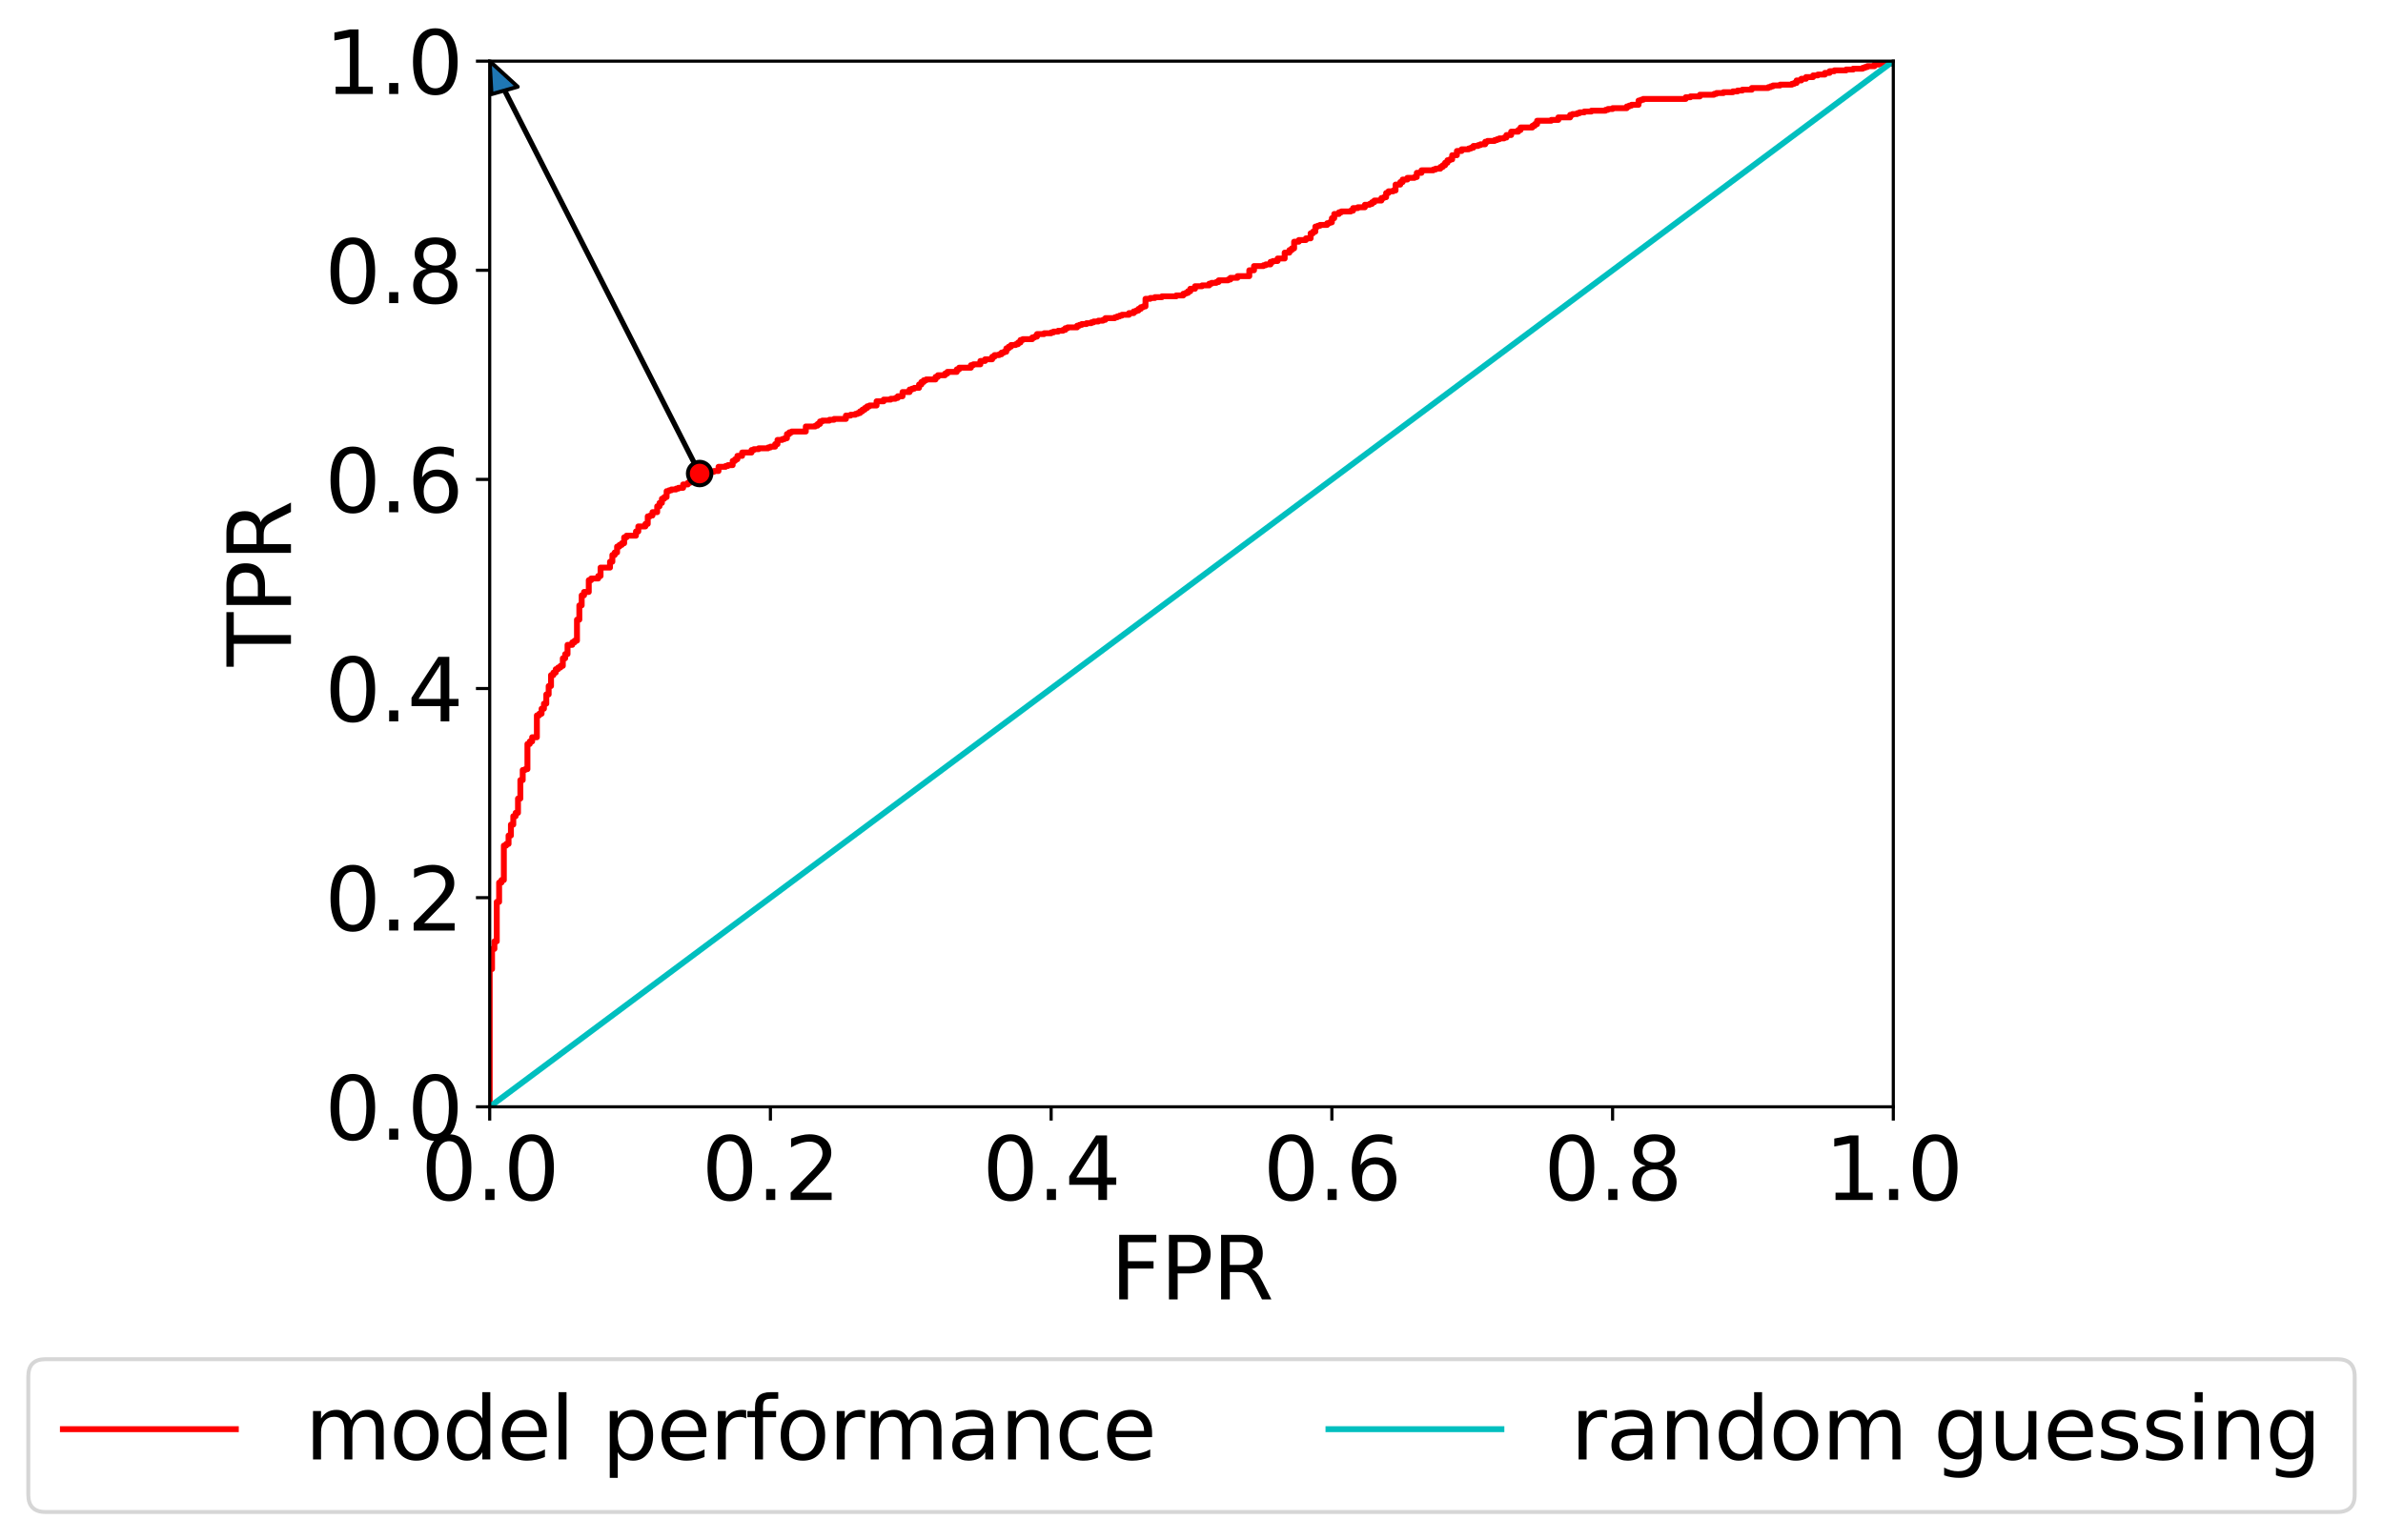 <?xml version="1.0" encoding="utf-8" standalone="no"?>
<!DOCTYPE svg PUBLIC "-//W3C//DTD SVG 1.1//EN"
  "http://www.w3.org/Graphics/SVG/1.1/DTD/svg11.dtd">
<svg xmlns:xlink="http://www.w3.org/1999/xlink" width="606.303pt" height="391.985pt" viewBox="0 0 606.303 391.985" xmlns="http://www.w3.org/2000/svg" version="1.1">
 <defs>
  <style type="text/css">*{stroke-linejoin: round; stroke-linecap: butt}</style>
 </defs>
 <g id="figure_1">
  <g id="patch_1">
   <path d="M -0 391.985 
L 606.303 391.985 
L 606.303 0 
L -0 0 
z
" style="fill: #ffffff"/>
  </g>
  <g id="axes_1">
   <g id="patch_2">
    <path d="M 124.592 281.67 
L 481.712 281.67 
L 481.712 15.558 
L 124.592 15.558 
z
" style="fill: #ffffff"/>
   </g>
   <g id="patch_3">
    <path d="M 124.592 15.558 
L 131.73 22.079 
L 128.558 22.976 
L 178.176 120.46 
L 177.843 120.554 
L 128.224 23.07 
L 125.052 23.966 
z
" clip-path="url(#pcaa71390ea)" style="fill: #1f77b4; stroke: #000000; stroke-linejoin: miter"/>
   </g>
   <g id="matplotlib.axis_1">
    <g id="xtick_1">
     <g id="line2d_1">
      <defs>
       <path id="m9189a053eb" d="M 0 0 
L 0 3.5 
" style="stroke: #000000; stroke-width: 0.8"/>
      </defs>
      <g>
       <use xlink:href="#m9189a053eb" x="124.592" y="281.67" style="stroke: #000000; stroke-width: 0.8"/>
      </g>
     </g>
     <g id="text_1">
      <!-- 0.0 -->
      <g transform="translate(107.098 305.387) scale(0.22 -0.22)">
       <defs>
        <path id="DejaVuSans-30" d="M 2034 4250 
Q 1547 4250 1301 3770 
Q 1056 3291 1056 2328 
Q 1056 1369 1301 889 
Q 1547 409 2034 409 
Q 2525 409 2770 889 
Q 3016 1369 3016 2328 
Q 3016 3291 2770 3770 
Q 2525 4250 2034 4250 
z
M 2034 4750 
Q 2819 4750 3233 4129 
Q 3647 3509 3647 2328 
Q 3647 1150 3233 529 
Q 2819 -91 2034 -91 
Q 1250 -91 836 529 
Q 422 1150 422 2328 
Q 422 3509 836 4129 
Q 1250 4750 2034 4750 
z
" transform="scale(0.016)"/>
        <path id="DejaVuSans-2e" d="M 684 794 
L 1344 794 
L 1344 0 
L 684 0 
L 684 794 
z
" transform="scale(0.016)"/>
       </defs>
       <use xlink:href="#DejaVuSans-30"/>
       <use xlink:href="#DejaVuSans-2e" x="63.623"/>
       <use xlink:href="#DejaVuSans-30" x="95.41"/>
      </g>
     </g>
    </g>
    <g id="xtick_2">
     <g id="line2d_2">
      <g>
       <use xlink:href="#m9189a053eb" x="196.016" y="281.67" style="stroke: #000000; stroke-width: 0.8"/>
      </g>
     </g>
     <g id="text_2">
      <!-- 0.2 -->
      <g transform="translate(178.522 305.387) scale(0.22 -0.22)">
       <defs>
        <path id="DejaVuSans-32" d="M 1228 531 
L 3431 531 
L 3431 0 
L 469 0 
L 469 531 
Q 828 903 1448 1529 
Q 2069 2156 2228 2338 
Q 2531 2678 2651 2914 
Q 2772 3150 2772 3378 
Q 2772 3750 2511 3984 
Q 2250 4219 1831 4219 
Q 1534 4219 1204 4116 
Q 875 4013 500 3803 
L 500 4441 
Q 881 4594 1212 4672 
Q 1544 4750 1819 4750 
Q 2544 4750 2975 4387 
Q 3406 4025 3406 3419 
Q 3406 3131 3298 2873 
Q 3191 2616 2906 2266 
Q 2828 2175 2409 1742 
Q 1991 1309 1228 531 
z
" transform="scale(0.016)"/>
       </defs>
       <use xlink:href="#DejaVuSans-30"/>
       <use xlink:href="#DejaVuSans-2e" x="63.623"/>
       <use xlink:href="#DejaVuSans-32" x="95.41"/>
      </g>
     </g>
    </g>
    <g id="xtick_3">
     <g id="line2d_3">
      <g>
       <use xlink:href="#m9189a053eb" x="267.44" y="281.67" style="stroke: #000000; stroke-width: 0.8"/>
      </g>
     </g>
     <g id="text_3">
      <!-- 0.4 -->
      <g transform="translate(249.946 305.387) scale(0.22 -0.22)">
       <defs>
        <path id="DejaVuSans-34" d="M 2419 4116 
L 825 1625 
L 2419 1625 
L 2419 4116 
z
M 2253 4666 
L 3047 4666 
L 3047 1625 
L 3713 1625 
L 3713 1100 
L 3047 1100 
L 3047 0 
L 2419 0 
L 2419 1100 
L 313 1100 
L 313 1709 
L 2253 4666 
z
" transform="scale(0.016)"/>
       </defs>
       <use xlink:href="#DejaVuSans-30"/>
       <use xlink:href="#DejaVuSans-2e" x="63.623"/>
       <use xlink:href="#DejaVuSans-34" x="95.41"/>
      </g>
     </g>
    </g>
    <g id="xtick_4">
     <g id="line2d_4">
      <g>
       <use xlink:href="#m9189a053eb" x="338.864" y="281.67" style="stroke: #000000; stroke-width: 0.8"/>
      </g>
     </g>
     <g id="text_4">
      <!-- 0.6 -->
      <g transform="translate(321.37 305.387) scale(0.22 -0.22)">
       <defs>
        <path id="DejaVuSans-36" d="M 2113 2584 
Q 1688 2584 1439 2293 
Q 1191 2003 1191 1497 
Q 1191 994 1439 701 
Q 1688 409 2113 409 
Q 2538 409 2786 701 
Q 3034 994 3034 1497 
Q 3034 2003 2786 2293 
Q 2538 2584 2113 2584 
z
M 3366 4563 
L 3366 3988 
Q 3128 4100 2886 4159 
Q 2644 4219 2406 4219 
Q 1781 4219 1451 3797 
Q 1122 3375 1075 2522 
Q 1259 2794 1537 2939 
Q 1816 3084 2150 3084 
Q 2853 3084 3261 2657 
Q 3669 2231 3669 1497 
Q 3669 778 3244 343 
Q 2819 -91 2113 -91 
Q 1303 -91 875 529 
Q 447 1150 447 2328 
Q 447 3434 972 4092 
Q 1497 4750 2381 4750 
Q 2619 4750 2861 4703 
Q 3103 4656 3366 4563 
z
" transform="scale(0.016)"/>
       </defs>
       <use xlink:href="#DejaVuSans-30"/>
       <use xlink:href="#DejaVuSans-2e" x="63.623"/>
       <use xlink:href="#DejaVuSans-36" x="95.41"/>
      </g>
     </g>
    </g>
    <g id="xtick_5">
     <g id="line2d_5">
      <g>
       <use xlink:href="#m9189a053eb" x="410.288" y="281.67" style="stroke: #000000; stroke-width: 0.8"/>
      </g>
     </g>
     <g id="text_5">
      <!-- 0.8 -->
      <g transform="translate(392.794 305.387) scale(0.22 -0.22)">
       <defs>
        <path id="DejaVuSans-38" d="M 2034 2216 
Q 1584 2216 1326 1975 
Q 1069 1734 1069 1313 
Q 1069 891 1326 650 
Q 1584 409 2034 409 
Q 2484 409 2743 651 
Q 3003 894 3003 1313 
Q 3003 1734 2745 1975 
Q 2488 2216 2034 2216 
z
M 1403 2484 
Q 997 2584 770 2862 
Q 544 3141 544 3541 
Q 544 4100 942 4425 
Q 1341 4750 2034 4750 
Q 2731 4750 3128 4425 
Q 3525 4100 3525 3541 
Q 3525 3141 3298 2862 
Q 3072 2584 2669 2484 
Q 3125 2378 3379 2068 
Q 3634 1759 3634 1313 
Q 3634 634 3220 271 
Q 2806 -91 2034 -91 
Q 1263 -91 848 271 
Q 434 634 434 1313 
Q 434 1759 690 2068 
Q 947 2378 1403 2484 
z
M 1172 3481 
Q 1172 3119 1398 2916 
Q 1625 2713 2034 2713 
Q 2441 2713 2670 2916 
Q 2900 3119 2900 3481 
Q 2900 3844 2670 4047 
Q 2441 4250 2034 4250 
Q 1625 4250 1398 4047 
Q 1172 3844 1172 3481 
z
" transform="scale(0.016)"/>
       </defs>
       <use xlink:href="#DejaVuSans-30"/>
       <use xlink:href="#DejaVuSans-2e" x="63.623"/>
       <use xlink:href="#DejaVuSans-38" x="95.41"/>
      </g>
     </g>
    </g>
    <g id="xtick_6">
     <g id="line2d_6">
      <g>
       <use xlink:href="#m9189a053eb" x="481.712" y="281.67" style="stroke: #000000; stroke-width: 0.8"/>
      </g>
     </g>
     <g id="text_6">
      <!-- 1.0 -->
      <g transform="translate(464.218 305.387) scale(0.22 -0.22)">
       <defs>
        <path id="DejaVuSans-31" d="M 794 531 
L 1825 531 
L 1825 4091 
L 703 3866 
L 703 4441 
L 1819 4666 
L 2450 4666 
L 2450 531 
L 3481 531 
L 3481 0 
L 794 0 
L 794 531 
z
" transform="scale(0.016)"/>
       </defs>
       <use xlink:href="#DejaVuSans-31"/>
       <use xlink:href="#DejaVuSans-2e" x="63.623"/>
       <use xlink:href="#DejaVuSans-30" x="95.41"/>
      </g>
     </g>
    </g>
    <g id="text_7">
     <!-- FPR -->
     <g transform="translate(282.549 330.679) scale(0.22 -0.22)">
      <defs>
       <path id="DejaVuSans-46" d="M 628 4666 
L 3309 4666 
L 3309 4134 
L 1259 4134 
L 1259 2759 
L 3109 2759 
L 3109 2228 
L 1259 2228 
L 1259 0 
L 628 0 
L 628 4666 
z
" transform="scale(0.016)"/>
       <path id="DejaVuSans-50" d="M 1259 4147 
L 1259 2394 
L 2053 2394 
Q 2494 2394 2734 2622 
Q 2975 2850 2975 3272 
Q 2975 3691 2734 3919 
Q 2494 4147 2053 4147 
L 1259 4147 
z
M 628 4666 
L 2053 4666 
Q 2838 4666 3239 4311 
Q 3641 3956 3641 3272 
Q 3641 2581 3239 2228 
Q 2838 1875 2053 1875 
L 1259 1875 
L 1259 0 
L 628 0 
L 628 4666 
z
" transform="scale(0.016)"/>
       <path id="DejaVuSans-52" d="M 2841 2188 
Q 3044 2119 3236 1894 
Q 3428 1669 3622 1275 
L 4263 0 
L 3584 0 
L 2988 1197 
Q 2756 1666 2539 1819 
Q 2322 1972 1947 1972 
L 1259 1972 
L 1259 0 
L 628 0 
L 628 4666 
L 2053 4666 
Q 2853 4666 3247 4331 
Q 3641 3997 3641 3322 
Q 3641 2881 3436 2590 
Q 3231 2300 2841 2188 
z
M 1259 4147 
L 1259 2491 
L 2053 2491 
Q 2509 2491 2742 2702 
Q 2975 2913 2975 3322 
Q 2975 3731 2742 3939 
Q 2509 4147 2053 4147 
L 1259 4147 
z
" transform="scale(0.016)"/>
      </defs>
      <use xlink:href="#DejaVuSans-46"/>
      <use xlink:href="#DejaVuSans-50" x="57.52"/>
      <use xlink:href="#DejaVuSans-52" x="117.822"/>
     </g>
    </g>
   </g>
   <g id="matplotlib.axis_2">
    <g id="ytick_1">
     <g id="line2d_7">
      <defs>
       <path id="m7cab4b0d12" d="M 0 0 
L -3.5 0 
" style="stroke: #000000; stroke-width: 0.8"/>
      </defs>
      <g>
       <use xlink:href="#m7cab4b0d12" x="124.592" y="281.67" style="stroke: #000000; stroke-width: 0.8"/>
      </g>
     </g>
     <g id="text_8">
      <!-- 0.0 -->
      <g transform="translate(82.605 290.029) scale(0.22 -0.22)">
       <use xlink:href="#DejaVuSans-30"/>
       <use xlink:href="#DejaVuSans-2e" x="63.623"/>
       <use xlink:href="#DejaVuSans-30" x="95.41"/>
      </g>
     </g>
    </g>
    <g id="ytick_2">
     <g id="line2d_8">
      <g>
       <use xlink:href="#m7cab4b0d12" x="124.592" y="228.448" style="stroke: #000000; stroke-width: 0.8"/>
      </g>
     </g>
     <g id="text_9">
      <!-- 0.2 -->
      <g transform="translate(82.605 236.806) scale(0.22 -0.22)">
       <use xlink:href="#DejaVuSans-30"/>
       <use xlink:href="#DejaVuSans-2e" x="63.623"/>
       <use xlink:href="#DejaVuSans-32" x="95.41"/>
      </g>
     </g>
    </g>
    <g id="ytick_3">
     <g id="line2d_9">
      <g>
       <use xlink:href="#m7cab4b0d12" x="124.592" y="175.225" style="stroke: #000000; stroke-width: 0.8"/>
      </g>
     </g>
     <g id="text_10">
      <!-- 0.4 -->
      <g transform="translate(82.605 183.584) scale(0.22 -0.22)">
       <use xlink:href="#DejaVuSans-30"/>
       <use xlink:href="#DejaVuSans-2e" x="63.623"/>
       <use xlink:href="#DejaVuSans-34" x="95.41"/>
      </g>
     </g>
    </g>
    <g id="ytick_4">
     <g id="line2d_10">
      <g>
       <use xlink:href="#m7cab4b0d12" x="124.592" y="122.003" style="stroke: #000000; stroke-width: 0.8"/>
      </g>
     </g>
     <g id="text_11">
      <!-- 0.6 -->
      <g transform="translate(82.605 130.361) scale(0.22 -0.22)">
       <use xlink:href="#DejaVuSans-30"/>
       <use xlink:href="#DejaVuSans-2e" x="63.623"/>
       <use xlink:href="#DejaVuSans-36" x="95.41"/>
      </g>
     </g>
    </g>
    <g id="ytick_5">
     <g id="line2d_11">
      <g>
       <use xlink:href="#m7cab4b0d12" x="124.592" y="68.781" style="stroke: #000000; stroke-width: 0.8"/>
      </g>
     </g>
     <g id="text_12">
      <!-- 0.8 -->
      <g transform="translate(82.605 77.139) scale(0.22 -0.22)">
       <use xlink:href="#DejaVuSans-30"/>
       <use xlink:href="#DejaVuSans-2e" x="63.623"/>
       <use xlink:href="#DejaVuSans-38" x="95.41"/>
      </g>
     </g>
    </g>
    <g id="ytick_6">
     <g id="line2d_12">
      <g>
       <use xlink:href="#m7cab4b0d12" x="124.592" y="15.558" style="stroke: #000000; stroke-width: 0.8"/>
      </g>
     </g>
     <g id="text_13">
      <!-- 1.0 -->
      <g transform="translate(82.605 23.917) scale(0.22 -0.22)">
       <use xlink:href="#DejaVuSans-31"/>
       <use xlink:href="#DejaVuSans-2e" x="63.623"/>
       <use xlink:href="#DejaVuSans-30" x="95.41"/>
      </g>
     </g>
    </g>
    <g id="text_14">
     <!-- TPR -->
     <g transform="translate(74.029 169.609) rotate(-90) scale(0.22 -0.22)">
      <defs>
       <path id="DejaVuSans-54" d="M -19 4666 
L 3928 4666 
L 3928 4134 
L 2272 4134 
L 2272 0 
L 1638 0 
L 1638 4134 
L -19 4134 
L -19 4666 
z
" transform="scale(0.016)"/>
      </defs>
      <use xlink:href="#DejaVuSans-54"/>
      <use xlink:href="#DejaVuSans-50" x="61.084"/>
      <use xlink:href="#DejaVuSans-52" x="121.387"/>
     </g>
    </g>
   </g>
   <g id="line2d_13">
    <path d="M 124.592 281.67 
L 124.592 246.616 
L 125.192 246.616 
L 125.192 241.486 
L 125.792 241.486 
L 125.792 239.563 
L 126.392 239.563 
L 126.392 229.517 
L 126.992 229.517 
L 126.992 224.6 
L 127.593 224.6 
L 127.593 223.959 
L 128.193 223.959 
L 128.193 215.196 
L 128.793 215.196 
L 128.793 214.768 
L 129.393 214.768 
L 129.393 212.631 
L 129.993 212.631 
L 129.993 209.852 
L 130.594 209.852 
L 130.594 207.715 
L 131.194 207.715 
L 131.194 206.86 
L 131.794 206.86 
L 131.794 203.226 
L 132.394 203.226 
L 132.394 198.524 
L 132.994 198.524 
L 132.994 195.959 
L 133.595 195.959 
L 133.595 195.745 
L 134.195 195.745 
L 134.195 189.333 
L 134.795 189.333 
L 134.795 188.691 
L 135.395 188.691 
L 135.395 187.623 
L 136.596 187.623 
L 136.596 182.065 
L 137.196 182.065 
L 137.196 181.638 
L 137.796 181.638 
L 137.796 180.355 
L 138.396 180.355 
L 138.396 179.073 
L 138.996 179.073 
L 138.996 176.722 
L 139.597 176.722 
L 139.597 174.584 
L 140.197 174.584 
L 140.197 171.806 
L 140.797 171.806 
L 140.797 171.164 
L 141.397 171.164 
L 141.397 170.309 
L 141.997 170.309 
L 141.997 169.882 
L 142.598 169.882 
L 142.598 169.454 
L 143.198 169.454 
L 143.198 167.531 
L 143.798 167.531 
L 143.798 166.462 
L 144.398 166.462 
L 144.398 164.111 
L 145.599 164.111 
L 145.599 163.47 
L 146.199 163.47 
L 146.199 163.042 
L 146.799 163.042 
L 146.799 157.698 
L 147.399 157.698 
L 147.399 154.065 
L 147.999 154.065 
L 147.999 151.5 
L 148.6 151.5 
L 148.6 150.645 
L 149.8 150.645 
L 149.8 147.652 
L 150.4 147.652 
L 150.4 147.225 
L 152.201 147.225 
L 152.201 146.584 
L 152.801 146.584 
L 152.801 144.446 
L 155.202 144.446 
L 155.202 142.95 
L 155.802 142.95 
L 155.802 141.24 
L 156.402 141.24 
L 156.402 140.599 
L 157.002 140.599 
L 157.002 139.103 
L 157.603 139.103 
L 157.603 138.675 
L 158.203 138.675 
L 158.203 138.248 
L 158.803 138.248 
L 158.803 136.751 
L 159.403 136.751 
L 159.403 136.324 
L 161.804 136.324 
L 161.804 135.255 
L 162.404 135.255 
L 162.404 133.973 
L 164.205 133.973 
L 164.205 133.332 
L 164.805 133.332 
L 164.805 131.408 
L 165.405 131.408 
L 165.405 131.194 
L 166.005 131.194 
L 166.005 130.339 
L 167.206 130.339 
L 167.206 128.843 
L 167.806 128.843 
L 167.806 127.988 
L 168.406 127.988 
L 168.406 126.919 
L 169.006 126.919 
L 169.006 126.492 
L 169.607 126.492 
L 169.607 124.996 
L 170.207 124.996 
L 170.207 124.782 
L 170.807 124.782 
L 170.807 124.568 
L 172.007 124.568 
L 172.007 124.354 
L 172.608 124.354 
L 172.608 124.141 
L 173.808 124.141 
L 173.808 123.286 
L 175.009 123.286 
L 175.009 122.858 
L 175.609 122.858 
L 175.609 122.217 
L 176.209 122.217 
L 176.209 121.576 
L 177.409 121.576 
L 177.409 121.148 
L 178.01 121.148 
L 178.01 120.507 
L 179.21 120.507 
L 179.21 120.293 
L 180.41 120.293 
L 180.41 120.079 
L 181.611 120.079 
L 181.611 119.866 
L 182.811 119.866 
L 182.811 118.797 
L 184.612 118.797 
L 184.612 118.583 
L 185.212 118.583 
L 185.212 118.369 
L 186.412 118.369 
L 186.412 117.301 
L 187.013 117.301 
L 187.013 116.873 
L 187.613 116.873 
L 187.613 116.018 
L 188.813 116.018 
L 188.813 115.163 
L 191.214 115.163 
L 191.214 114.522 
L 191.814 114.522 
L 191.814 114.308 
L 193.015 114.308 
L 193.015 114.095 
L 195.415 114.095 
L 195.415 113.881 
L 196.016 113.881 
L 196.016 113.667 
L 197.216 113.667 
L 197.216 113.026 
L 197.816 113.026 
L 197.816 111.957 
L 199.017 111.957 
L 199.017 111.743 
L 199.617 111.743 
L 199.617 111.53 
L 200.217 111.53 
L 200.217 110.461 
L 200.817 110.461 
L 200.817 110.033 
L 201.417 110.033 
L 201.417 109.82 
L 205.019 109.82 
L 205.019 108.537 
L 207.419 108.537 
L 207.419 108.323 
L 208.02 108.323 
L 208.02 107.896 
L 208.62 107.896 
L 208.62 107.255 
L 209.22 107.255 
L 209.22 107.041 
L 211.021 107.041 
L 211.021 106.827 
L 212.221 106.827 
L 212.221 106.613 
L 215.222 106.613 
L 215.222 105.758 
L 216.422 105.758 
L 216.422 105.545 
L 217.623 105.545 
L 217.623 105.331 
L 218.223 105.331 
L 218.223 105.117 
L 218.823 105.117 
L 218.823 104.69 
L 219.423 104.69 
L 219.423 104.262 
L 220.024 104.262 
L 220.024 103.835 
L 220.624 103.835 
L 220.624 103.407 
L 221.224 103.407 
L 221.224 103.194 
L 223.025 103.194 
L 223.025 102.125 
L 224.825 102.125 
L 224.825 101.697 
L 226.626 101.697 
L 226.626 101.484 
L 227.826 101.484 
L 227.826 101.27 
L 228.426 101.27 
L 228.426 100.842 
L 229.627 100.842 
L 229.627 99.774 
L 231.427 99.774 
L 231.427 99.132 
L 232.028 99.132 
L 232.028 98.919 
L 232.628 98.919 
L 232.628 98.705 
L 233.828 98.705 
L 233.828 97.85 
L 234.428 97.85 
L 234.428 97.209 
L 235.029 97.209 
L 235.029 96.781 
L 235.629 96.781 
L 235.629 96.567 
L 238.03 96.567 
L 238.03 95.926 
L 238.63 95.926 
L 238.63 95.499 
L 240.43 95.499 
L 240.43 95.071 
L 241.031 95.071 
L 241.031 94.644 
L 243.431 94.644 
L 243.431 94.003 
L 244.032 94.003 
L 244.032 93.575 
L 247.033 93.575 
L 247.033 92.934 
L 247.633 92.934 
L 247.633 92.72 
L 249.434 92.72 
L 249.434 91.865 
L 250.634 91.865 
L 250.634 91.438 
L 252.435 91.438 
L 252.435 90.796 
L 253.035 90.796 
L 253.035 90.369 
L 254.235 90.369 
L 254.235 90.155 
L 254.835 90.155 
L 254.835 89.728 
L 255.436 89.728 
L 255.436 89.514 
L 256.036 89.514 
L 256.036 88.659 
L 256.636 88.659 
L 256.636 88.231 
L 257.236 88.231 
L 257.236 87.804 
L 258.437 87.804 
L 258.437 87.59 
L 259.037 87.59 
L 259.037 87.163 
L 259.637 87.163 
L 259.637 86.521 
L 260.237 86.521 
L 260.237 86.308 
L 262.638 86.308 
L 262.638 85.88 
L 263.238 85.88 
L 263.238 85.667 
L 263.838 85.667 
L 263.838 85.025 
L 265.639 85.025 
L 265.639 84.812 
L 267.44 84.812 
L 267.44 84.598 
L 268.04 84.598 
L 268.04 84.384 
L 269.24 84.384 
L 269.24 84.17 
L 270.441 84.17 
L 270.441 83.957 
L 271.041 83.957 
L 271.041 83.529 
L 271.641 83.529 
L 271.641 83.315 
L 274.042 83.315 
L 274.042 82.888 
L 274.642 82.888 
L 274.642 82.674 
L 275.242 82.674 
L 275.242 82.46 
L 276.443 82.46 
L 276.443 82.247 
L 277.643 82.247 
L 277.643 82.033 
L 278.243 82.033 
L 278.243 81.819 
L 279.444 81.819 
L 279.444 81.605 
L 280.644 81.605 
L 280.644 81.392 
L 281.244 81.392 
L 281.244 80.964 
L 283.645 80.964 
L 283.645 80.75 
L 284.245 80.75 
L 284.245 80.537 
L 284.845 80.537 
L 284.845 80.323 
L 285.446 80.323 
L 285.446 80.109 
L 287.246 80.109 
L 287.246 79.682 
L 288.447 79.682 
L 288.447 79.254 
L 289.047 79.254 
L 289.047 79.04 
L 289.647 79.04 
L 289.647 78.613 
L 290.247 78.613 
L 290.247 78.185 
L 290.847 78.185 
L 290.847 77.972 
L 291.448 77.972 
L 291.448 76.048 
L 292.648 76.048 
L 292.648 75.834 
L 293.848 75.834 
L 293.848 75.621 
L 295.649 75.621 
L 295.649 75.407 
L 299.25 75.407 
L 299.25 75.193 
L 301.051 75.193 
L 301.051 74.766 
L 301.651 74.766 
L 301.651 74.552 
L 302.251 74.552 
L 302.251 74.124 
L 302.851 74.124 
L 302.851 73.483 
L 304.052 73.483 
L 304.052 72.842 
L 305.852 72.842 
L 305.852 72.628 
L 307.653 72.628 
L 307.653 72.201 
L 308.253 72.201 
L 308.253 71.987 
L 309.454 71.987 
L 309.454 71.773 
L 310.054 71.773 
L 310.054 71.346 
L 312.455 71.346 
L 312.455 71.132 
L 313.055 71.132 
L 313.055 70.704 
L 314.855 70.704 
L 314.855 70.277 
L 317.857 70.277 
L 317.857 68.781 
L 319.057 68.781 
L 319.057 67.712 
L 321.458 67.712 
L 321.458 67.498 
L 322.058 67.498 
L 322.058 67.284 
L 323.258 67.284 
L 323.258 66.643 
L 323.859 66.643 
L 323.859 66.429 
L 325.059 66.429 
L 325.059 65.788 
L 326.86 65.788 
L 326.86 64.292 
L 328.06 64.292 
L 328.06 63.651 
L 328.66 63.651 
L 328.66 63.223 
L 329.26 63.223 
L 329.26 61.513 
L 330.461 61.513 
L 330.461 61.086 
L 332.261 61.086 
L 332.261 60.658 
L 333.462 60.658 
L 333.462 59.376 
L 334.062 59.376 
L 334.062 58.948 
L 334.662 58.948 
L 334.662 57.666 
L 335.262 57.666 
L 335.262 57.452 
L 335.863 57.452 
L 335.863 57.238 
L 337.663 57.238 
L 337.663 56.811 
L 338.263 56.811 
L 338.263 56.597 
L 338.864 56.597 
L 338.864 55.529 
L 339.464 55.529 
L 339.464 54.46 
L 340.664 54.46 
L 340.664 54.032 
L 341.264 54.032 
L 341.264 53.819 
L 343.665 53.819 
L 343.665 53.605 
L 344.265 53.605 
L 344.265 52.964 
L 345.466 52.964 
L 345.466 52.75 
L 347.266 52.75 
L 347.266 52.109 
L 348.467 52.109 
L 348.467 51.895 
L 349.067 51.895 
L 349.067 51.467 
L 349.667 51.467 
L 349.667 51.04 
L 351.468 51.04 
L 351.468 50.399 
L 352.068 50.399 
L 352.068 50.185 
L 352.668 50.185 
L 352.668 49.116 
L 353.268 49.116 
L 353.268 48.689 
L 354.469 48.689 
L 354.469 48.475 
L 355.069 48.475 
L 355.069 46.979 
L 356.269 46.979 
L 356.269 46.338 
L 356.87 46.338 
L 356.87 45.696 
L 358.07 45.696 
L 358.07 45.269 
L 359.871 45.269 
L 359.871 45.055 
L 360.471 45.055 
L 360.471 43.986 
L 361.671 43.986 
L 361.671 43.345 
L 364.672 43.345 
L 364.672 43.131 
L 365.272 43.131 
L 365.272 42.918 
L 366.473 42.918 
L 366.473 42.49 
L 367.073 42.49 
L 367.073 42.063 
L 367.673 42.063 
L 367.673 41.421 
L 368.273 41.421 
L 368.273 40.78 
L 368.874 40.78 
L 368.874 40.566 
L 369.474 40.566 
L 369.474 39.498 
L 370.674 39.498 
L 370.674 38.429 
L 371.875 38.429 
L 371.875 38.001 
L 373.675 38.001 
L 373.675 37.788 
L 374.275 37.788 
L 374.275 37.574 
L 374.876 37.574 
L 374.876 37.146 
L 376.076 37.146 
L 376.076 36.933 
L 376.676 36.933 
L 376.676 36.719 
L 377.877 36.719 
L 377.877 36.078 
L 378.477 36.078 
L 378.477 35.864 
L 380.277 35.864 
L 380.277 35.65 
L 380.878 35.65 
L 380.878 35.437 
L 381.478 35.437 
L 381.478 35.223 
L 382.678 35.223 
L 382.678 35.009 
L 383.278 35.009 
L 383.278 34.368 
L 384.479 34.368 
L 384.479 33.513 
L 386.279 33.513 
L 386.279 33.085 
L 386.88 33.085 
L 386.88 32.444 
L 389.881 32.444 
L 389.881 32.017 
L 390.481 32.017 
L 390.481 31.589 
L 391.081 31.589 
L 391.081 30.734 
L 394.682 30.734 
L 394.682 30.52 
L 396.483 30.52 
L 396.483 29.879 
L 399.484 29.879 
L 399.484 29.238 
L 400.084 29.238 
L 400.084 29.024 
L 401.285 29.024 
L 401.285 28.81 
L 401.885 28.81 
L 401.885 28.597 
L 403.085 28.597 
L 403.085 28.383 
L 404.886 28.383 
L 404.886 28.169 
L 408.487 28.169 
L 408.487 27.955 
L 409.087 27.955 
L 409.087 27.742 
L 410.288 27.742 
L 410.288 27.528 
L 413.889 27.528 
L 413.889 27.1 
L 414.489 27.1 
L 414.489 26.887 
L 415.089 26.887 
L 415.089 26.673 
L 416.89 26.673 
L 416.89 25.604 
L 417.49 25.604 
L 417.49 25.391 
L 418.09 25.391 
L 418.09 25.177 
L 428.894 25.177 
L 428.894 24.749 
L 430.094 24.749 
L 430.094 24.536 
L 432.495 24.536 
L 432.495 24.108 
L 436.096 24.108 
L 436.096 23.894 
L 436.696 23.894 
L 436.696 23.681 
L 438.497 23.681 
L 438.497 23.467 
L 440.898 23.467 
L 440.898 23.253 
L 442.098 23.253 
L 442.098 23.039 
L 443.299 23.039 
L 443.299 22.826 
L 445.699 22.826 
L 445.699 22.398 
L 449.901 22.398 
L 449.901 22.184 
L 450.501 22.184 
L 450.501 21.971 
L 451.101 21.971 
L 451.101 21.757 
L 452.902 21.757 
L 452.902 21.543 
L 455.903 21.543 
L 455.903 21.329 
L 456.503 21.329 
L 456.503 21.116 
L 457.103 21.116 
L 457.103 20.474 
L 458.304 20.474 
L 458.304 20.047 
L 459.504 20.047 
L 459.504 19.619 
L 461.305 19.619 
L 461.305 19.192 
L 462.505 19.192 
L 462.505 18.978 
L 464.306 18.978 
L 464.306 18.551 
L 465.506 18.551 
L 465.506 18.123 
L 466.707 18.123 
L 466.707 17.909 
L 469.708 17.909 
L 469.708 17.696 
L 471.508 17.696 
L 471.508 17.482 
L 473.909 17.482 
L 473.909 17.268 
L 474.509 17.268 
L 474.509 17.054 
L 475.109 17.054 
L 475.109 16.841 
L 476.91 16.841 
L 476.91 16.413 
L 478.11 16.413 
L 478.11 16.2 
L 481.111 16.2 
L 481.111 15.986 
L 481.712 15.986 
L 481.712 15.558 
L 481.712 15.558 
" clip-path="url(#pcaa71390ea)" style="fill: none; stroke: #ff0000; stroke-width: 1.5; stroke-linecap: square"/>
   </g>
   <g id="line2d_14">
    <defs>
     <path id="m86c63b91a6" d="M 0 3 
C 0.796 3 1.559 2.684 2.121 2.121 
C 2.684 1.559 3 0.796 3 0 
C 3 -0.796 2.684 -1.559 2.121 -2.121 
C 1.559 -2.684 0.796 -3 0 -3 
C -0.796 -3 -1.559 -2.684 -2.121 -2.121 
C -2.684 -1.559 -3 -0.796 -3 0 
C -3 0.796 -2.684 1.559 -2.121 2.121 
C -1.559 2.684 -0.796 3 0 3 
z
" style="stroke: #000000"/>
    </defs>
    <g clip-path="url(#pcaa71390ea)">
     <use xlink:href="#m86c63b91a6" x="178.01" y="120.507" style="fill: #ff0000; stroke: #000000"/>
    </g>
   </g>
   <g id="line2d_15">
    <path d="M 124.592 281.67 
L 481.712 15.558 
" clip-path="url(#pcaa71390ea)" style="fill: none; stroke: #00bfbf; stroke-width: 1.5; stroke-linecap: square"/>
   </g>
   <g id="patch_4">
    <path d="M 124.592 281.67 
L 124.592 15.558 
" style="fill: none; stroke: #000000; stroke-width: 0.8; stroke-linejoin: miter; stroke-linecap: square"/>
   </g>
   <g id="patch_5">
    <path d="M 481.712 281.67 
L 481.712 15.558 
" style="fill: none; stroke: #000000; stroke-width: 0.8; stroke-linejoin: miter; stroke-linecap: square"/>
   </g>
   <g id="patch_6">
    <path d="M 124.592 281.67 
L 481.712 281.67 
" style="fill: none; stroke: #000000; stroke-width: 0.8; stroke-linejoin: miter; stroke-linecap: square"/>
   </g>
   <g id="patch_7">
    <path d="M 124.592 15.558 
L 481.712 15.558 
" style="fill: none; stroke: #000000; stroke-width: 0.8; stroke-linejoin: miter; stroke-linecap: square"/>
   </g>
   <g id="legend_1">
    <g id="patch_8">
     <path d="M 11.6 384.785 
L 594.703 384.785 
Q 599.103 384.785 599.103 380.385 
L 599.103 350.293 
Q 599.103 345.893 594.703 345.893 
L 11.6 345.893 
Q 7.2 345.893 7.2 350.293 
L 7.2 380.385 
Q 7.2 384.785 11.6 384.785 
z
" style="fill: #ffffff; opacity: 0.8; stroke: #cccccc; stroke-linejoin: miter"/>
    </g>
    <g id="line2d_16">
     <path d="M 16 363.709 
L 38 363.709 
L 60 363.709 
" style="fill: none; stroke: #ff0000; stroke-width: 1.5; stroke-linecap: square"/>
    </g>
    <g id="text_15">
     <!-- model performance -->
     <g transform="translate(77.6 371.409) scale(0.22 -0.22)">
      <defs>
       <path id="DejaVuSans-6d" d="M 3328 2828 
Q 3544 3216 3844 3400 
Q 4144 3584 4550 3584 
Q 5097 3584 5394 3201 
Q 5691 2819 5691 2113 
L 5691 0 
L 5113 0 
L 5113 2094 
Q 5113 2597 4934 2840 
Q 4756 3084 4391 3084 
Q 3944 3084 3684 2787 
Q 3425 2491 3425 1978 
L 3425 0 
L 2847 0 
L 2847 2094 
Q 2847 2600 2669 2842 
Q 2491 3084 2119 3084 
Q 1678 3084 1418 2786 
Q 1159 2488 1159 1978 
L 1159 0 
L 581 0 
L 581 3500 
L 1159 3500 
L 1159 2956 
Q 1356 3278 1631 3431 
Q 1906 3584 2284 3584 
Q 2666 3584 2933 3390 
Q 3200 3197 3328 2828 
z
" transform="scale(0.016)"/>
       <path id="DejaVuSans-6f" d="M 1959 3097 
Q 1497 3097 1228 2736 
Q 959 2375 959 1747 
Q 959 1119 1226 758 
Q 1494 397 1959 397 
Q 2419 397 2687 759 
Q 2956 1122 2956 1747 
Q 2956 2369 2687 2733 
Q 2419 3097 1959 3097 
z
M 1959 3584 
Q 2709 3584 3137 3096 
Q 3566 2609 3566 1747 
Q 3566 888 3137 398 
Q 2709 -91 1959 -91 
Q 1206 -91 779 398 
Q 353 888 353 1747 
Q 353 2609 779 3096 
Q 1206 3584 1959 3584 
z
" transform="scale(0.016)"/>
       <path id="DejaVuSans-64" d="M 2906 2969 
L 2906 4863 
L 3481 4863 
L 3481 0 
L 2906 0 
L 2906 525 
Q 2725 213 2448 61 
Q 2172 -91 1784 -91 
Q 1150 -91 751 415 
Q 353 922 353 1747 
Q 353 2572 751 3078 
Q 1150 3584 1784 3584 
Q 2172 3584 2448 3432 
Q 2725 3281 2906 2969 
z
M 947 1747 
Q 947 1113 1208 752 
Q 1469 391 1925 391 
Q 2381 391 2643 752 
Q 2906 1113 2906 1747 
Q 2906 2381 2643 2742 
Q 2381 3103 1925 3103 
Q 1469 3103 1208 2742 
Q 947 2381 947 1747 
z
" transform="scale(0.016)"/>
       <path id="DejaVuSans-65" d="M 3597 1894 
L 3597 1613 
L 953 1613 
Q 991 1019 1311 708 
Q 1631 397 2203 397 
Q 2534 397 2845 478 
Q 3156 559 3463 722 
L 3463 178 
Q 3153 47 2828 -22 
Q 2503 -91 2169 -91 
Q 1331 -91 842 396 
Q 353 884 353 1716 
Q 353 2575 817 3079 
Q 1281 3584 2069 3584 
Q 2775 3584 3186 3129 
Q 3597 2675 3597 1894 
z
M 3022 2063 
Q 3016 2534 2758 2815 
Q 2500 3097 2075 3097 
Q 1594 3097 1305 2825 
Q 1016 2553 972 2059 
L 3022 2063 
z
" transform="scale(0.016)"/>
       <path id="DejaVuSans-6c" d="M 603 4863 
L 1178 4863 
L 1178 0 
L 603 0 
L 603 4863 
z
" transform="scale(0.016)"/>
       <path id="DejaVuSans-20" transform="scale(0.016)"/>
       <path id="DejaVuSans-70" d="M 1159 525 
L 1159 -1331 
L 581 -1331 
L 581 3500 
L 1159 3500 
L 1159 2969 
Q 1341 3281 1617 3432 
Q 1894 3584 2278 3584 
Q 2916 3584 3314 3078 
Q 3713 2572 3713 1747 
Q 3713 922 3314 415 
Q 2916 -91 2278 -91 
Q 1894 -91 1617 61 
Q 1341 213 1159 525 
z
M 3116 1747 
Q 3116 2381 2855 2742 
Q 2594 3103 2138 3103 
Q 1681 3103 1420 2742 
Q 1159 2381 1159 1747 
Q 1159 1113 1420 752 
Q 1681 391 2138 391 
Q 2594 391 2855 752 
Q 3116 1113 3116 1747 
z
" transform="scale(0.016)"/>
       <path id="DejaVuSans-72" d="M 2631 2963 
Q 2534 3019 2420 3045 
Q 2306 3072 2169 3072 
Q 1681 3072 1420 2755 
Q 1159 2438 1159 1844 
L 1159 0 
L 581 0 
L 581 3500 
L 1159 3500 
L 1159 2956 
Q 1341 3275 1631 3429 
Q 1922 3584 2338 3584 
Q 2397 3584 2469 3576 
Q 2541 3569 2628 3553 
L 2631 2963 
z
" transform="scale(0.016)"/>
       <path id="DejaVuSans-66" d="M 2375 4863 
L 2375 4384 
L 1825 4384 
Q 1516 4384 1395 4259 
Q 1275 4134 1275 3809 
L 1275 3500 
L 2222 3500 
L 2222 3053 
L 1275 3053 
L 1275 0 
L 697 0 
L 697 3053 
L 147 3053 
L 147 3500 
L 697 3500 
L 697 3744 
Q 697 4328 969 4595 
Q 1241 4863 1831 4863 
L 2375 4863 
z
" transform="scale(0.016)"/>
       <path id="DejaVuSans-61" d="M 2194 1759 
Q 1497 1759 1228 1600 
Q 959 1441 959 1056 
Q 959 750 1161 570 
Q 1363 391 1709 391 
Q 2188 391 2477 730 
Q 2766 1069 2766 1631 
L 2766 1759 
L 2194 1759 
z
M 3341 1997 
L 3341 0 
L 2766 0 
L 2766 531 
Q 2569 213 2275 61 
Q 1981 -91 1556 -91 
Q 1019 -91 701 211 
Q 384 513 384 1019 
Q 384 1609 779 1909 
Q 1175 2209 1959 2209 
L 2766 2209 
L 2766 2266 
Q 2766 2663 2505 2880 
Q 2244 3097 1772 3097 
Q 1472 3097 1187 3025 
Q 903 2953 641 2809 
L 641 3341 
Q 956 3463 1253 3523 
Q 1550 3584 1831 3584 
Q 2591 3584 2966 3190 
Q 3341 2797 3341 1997 
z
" transform="scale(0.016)"/>
       <path id="DejaVuSans-6e" d="M 3513 2113 
L 3513 0 
L 2938 0 
L 2938 2094 
Q 2938 2591 2744 2837 
Q 2550 3084 2163 3084 
Q 1697 3084 1428 2787 
Q 1159 2491 1159 1978 
L 1159 0 
L 581 0 
L 581 3500 
L 1159 3500 
L 1159 2956 
Q 1366 3272 1645 3428 
Q 1925 3584 2291 3584 
Q 2894 3584 3203 3211 
Q 3513 2838 3513 2113 
z
" transform="scale(0.016)"/>
       <path id="DejaVuSans-63" d="M 3122 3366 
L 3122 2828 
Q 2878 2963 2633 3030 
Q 2388 3097 2138 3097 
Q 1578 3097 1268 2742 
Q 959 2388 959 1747 
Q 959 1106 1268 751 
Q 1578 397 2138 397 
Q 2388 397 2633 464 
Q 2878 531 3122 666 
L 3122 134 
Q 2881 22 2623 -34 
Q 2366 -91 2075 -91 
Q 1284 -91 818 406 
Q 353 903 353 1747 
Q 353 2603 823 3093 
Q 1294 3584 2113 3584 
Q 2378 3584 2631 3529 
Q 2884 3475 3122 3366 
z
" transform="scale(0.016)"/>
      </defs>
      <use xlink:href="#DejaVuSans-6d"/>
      <use xlink:href="#DejaVuSans-6f" x="97.412"/>
      <use xlink:href="#DejaVuSans-64" x="158.594"/>
      <use xlink:href="#DejaVuSans-65" x="222.07"/>
      <use xlink:href="#DejaVuSans-6c" x="283.594"/>
      <use xlink:href="#DejaVuSans-20" x="311.377"/>
      <use xlink:href="#DejaVuSans-70" x="343.164"/>
      <use xlink:href="#DejaVuSans-65" x="406.641"/>
      <use xlink:href="#DejaVuSans-72" x="468.164"/>
      <use xlink:href="#DejaVuSans-66" x="509.277"/>
      <use xlink:href="#DejaVuSans-6f" x="544.482"/>
      <use xlink:href="#DejaVuSans-72" x="605.664"/>
      <use xlink:href="#DejaVuSans-6d" x="645.027"/>
      <use xlink:href="#DejaVuSans-61" x="742.439"/>
      <use xlink:href="#DejaVuSans-6e" x="803.719"/>
      <use xlink:href="#DejaVuSans-63" x="867.098"/>
      <use xlink:href="#DejaVuSans-65" x="922.078"/>
     </g>
    </g>
    <g id="line2d_17">
     <path d="M 337.998 363.709 
L 359.998 363.709 
L 381.998 363.709 
" style="fill: none; stroke: #00bfbf; stroke-width: 1.5; stroke-linecap: square"/>
    </g>
    <g id="text_16">
     <!-- random guessing -->
     <g transform="translate(399.598 371.409) scale(0.22 -0.22)">
      <defs>
       <path id="DejaVuSans-67" d="M 2906 1791 
Q 2906 2416 2648 2759 
Q 2391 3103 1925 3103 
Q 1463 3103 1205 2759 
Q 947 2416 947 1791 
Q 947 1169 1205 825 
Q 1463 481 1925 481 
Q 2391 481 2648 825 
Q 2906 1169 2906 1791 
z
M 3481 434 
Q 3481 -459 3084 -895 
Q 2688 -1331 1869 -1331 
Q 1566 -1331 1297 -1286 
Q 1028 -1241 775 -1147 
L 775 -588 
Q 1028 -725 1275 -790 
Q 1522 -856 1778 -856 
Q 2344 -856 2625 -561 
Q 2906 -266 2906 331 
L 2906 616 
Q 2728 306 2450 153 
Q 2172 0 1784 0 
Q 1141 0 747 490 
Q 353 981 353 1791 
Q 353 2603 747 3093 
Q 1141 3584 1784 3584 
Q 2172 3584 2450 3431 
Q 2728 3278 2906 2969 
L 2906 3500 
L 3481 3500 
L 3481 434 
z
" transform="scale(0.016)"/>
       <path id="DejaVuSans-75" d="M 544 1381 
L 544 3500 
L 1119 3500 
L 1119 1403 
Q 1119 906 1312 657 
Q 1506 409 1894 409 
Q 2359 409 2629 706 
Q 2900 1003 2900 1516 
L 2900 3500 
L 3475 3500 
L 3475 0 
L 2900 0 
L 2900 538 
Q 2691 219 2414 64 
Q 2138 -91 1772 -91 
Q 1169 -91 856 284 
Q 544 659 544 1381 
z
M 1991 3584 
L 1991 3584 
z
" transform="scale(0.016)"/>
       <path id="DejaVuSans-73" d="M 2834 3397 
L 2834 2853 
Q 2591 2978 2328 3040 
Q 2066 3103 1784 3103 
Q 1356 3103 1142 2972 
Q 928 2841 928 2578 
Q 928 2378 1081 2264 
Q 1234 2150 1697 2047 
L 1894 2003 
Q 2506 1872 2764 1633 
Q 3022 1394 3022 966 
Q 3022 478 2636 193 
Q 2250 -91 1575 -91 
Q 1294 -91 989 -36 
Q 684 19 347 128 
L 347 722 
Q 666 556 975 473 
Q 1284 391 1588 391 
Q 1994 391 2212 530 
Q 2431 669 2431 922 
Q 2431 1156 2273 1281 
Q 2116 1406 1581 1522 
L 1381 1569 
Q 847 1681 609 1914 
Q 372 2147 372 2553 
Q 372 3047 722 3315 
Q 1072 3584 1716 3584 
Q 2034 3584 2315 3537 
Q 2597 3491 2834 3397 
z
" transform="scale(0.016)"/>
       <path id="DejaVuSans-69" d="M 603 3500 
L 1178 3500 
L 1178 0 
L 603 0 
L 603 3500 
z
M 603 4863 
L 1178 4863 
L 1178 4134 
L 603 4134 
L 603 4863 
z
" transform="scale(0.016)"/>
      </defs>
      <use xlink:href="#DejaVuSans-72"/>
      <use xlink:href="#DejaVuSans-61" x="41.113"/>
      <use xlink:href="#DejaVuSans-6e" x="102.393"/>
      <use xlink:href="#DejaVuSans-64" x="165.771"/>
      <use xlink:href="#DejaVuSans-6f" x="229.248"/>
      <use xlink:href="#DejaVuSans-6d" x="290.43"/>
      <use xlink:href="#DejaVuSans-20" x="387.842"/>
      <use xlink:href="#DejaVuSans-67" x="419.629"/>
      <use xlink:href="#DejaVuSans-75" x="483.105"/>
      <use xlink:href="#DejaVuSans-65" x="546.484"/>
      <use xlink:href="#DejaVuSans-73" x="608.008"/>
      <use xlink:href="#DejaVuSans-73" x="660.107"/>
      <use xlink:href="#DejaVuSans-69" x="712.207"/>
      <use xlink:href="#DejaVuSans-6e" x="739.99"/>
      <use xlink:href="#DejaVuSans-67" x="803.369"/>
     </g>
    </g>
   </g>
  </g>
 </g>
 <defs>
  <clipPath id="pcaa71390ea">
   <rect x="124.592" y="15.558" width="357.12" height="266.112"/>
  </clipPath>
 </defs>
</svg>
